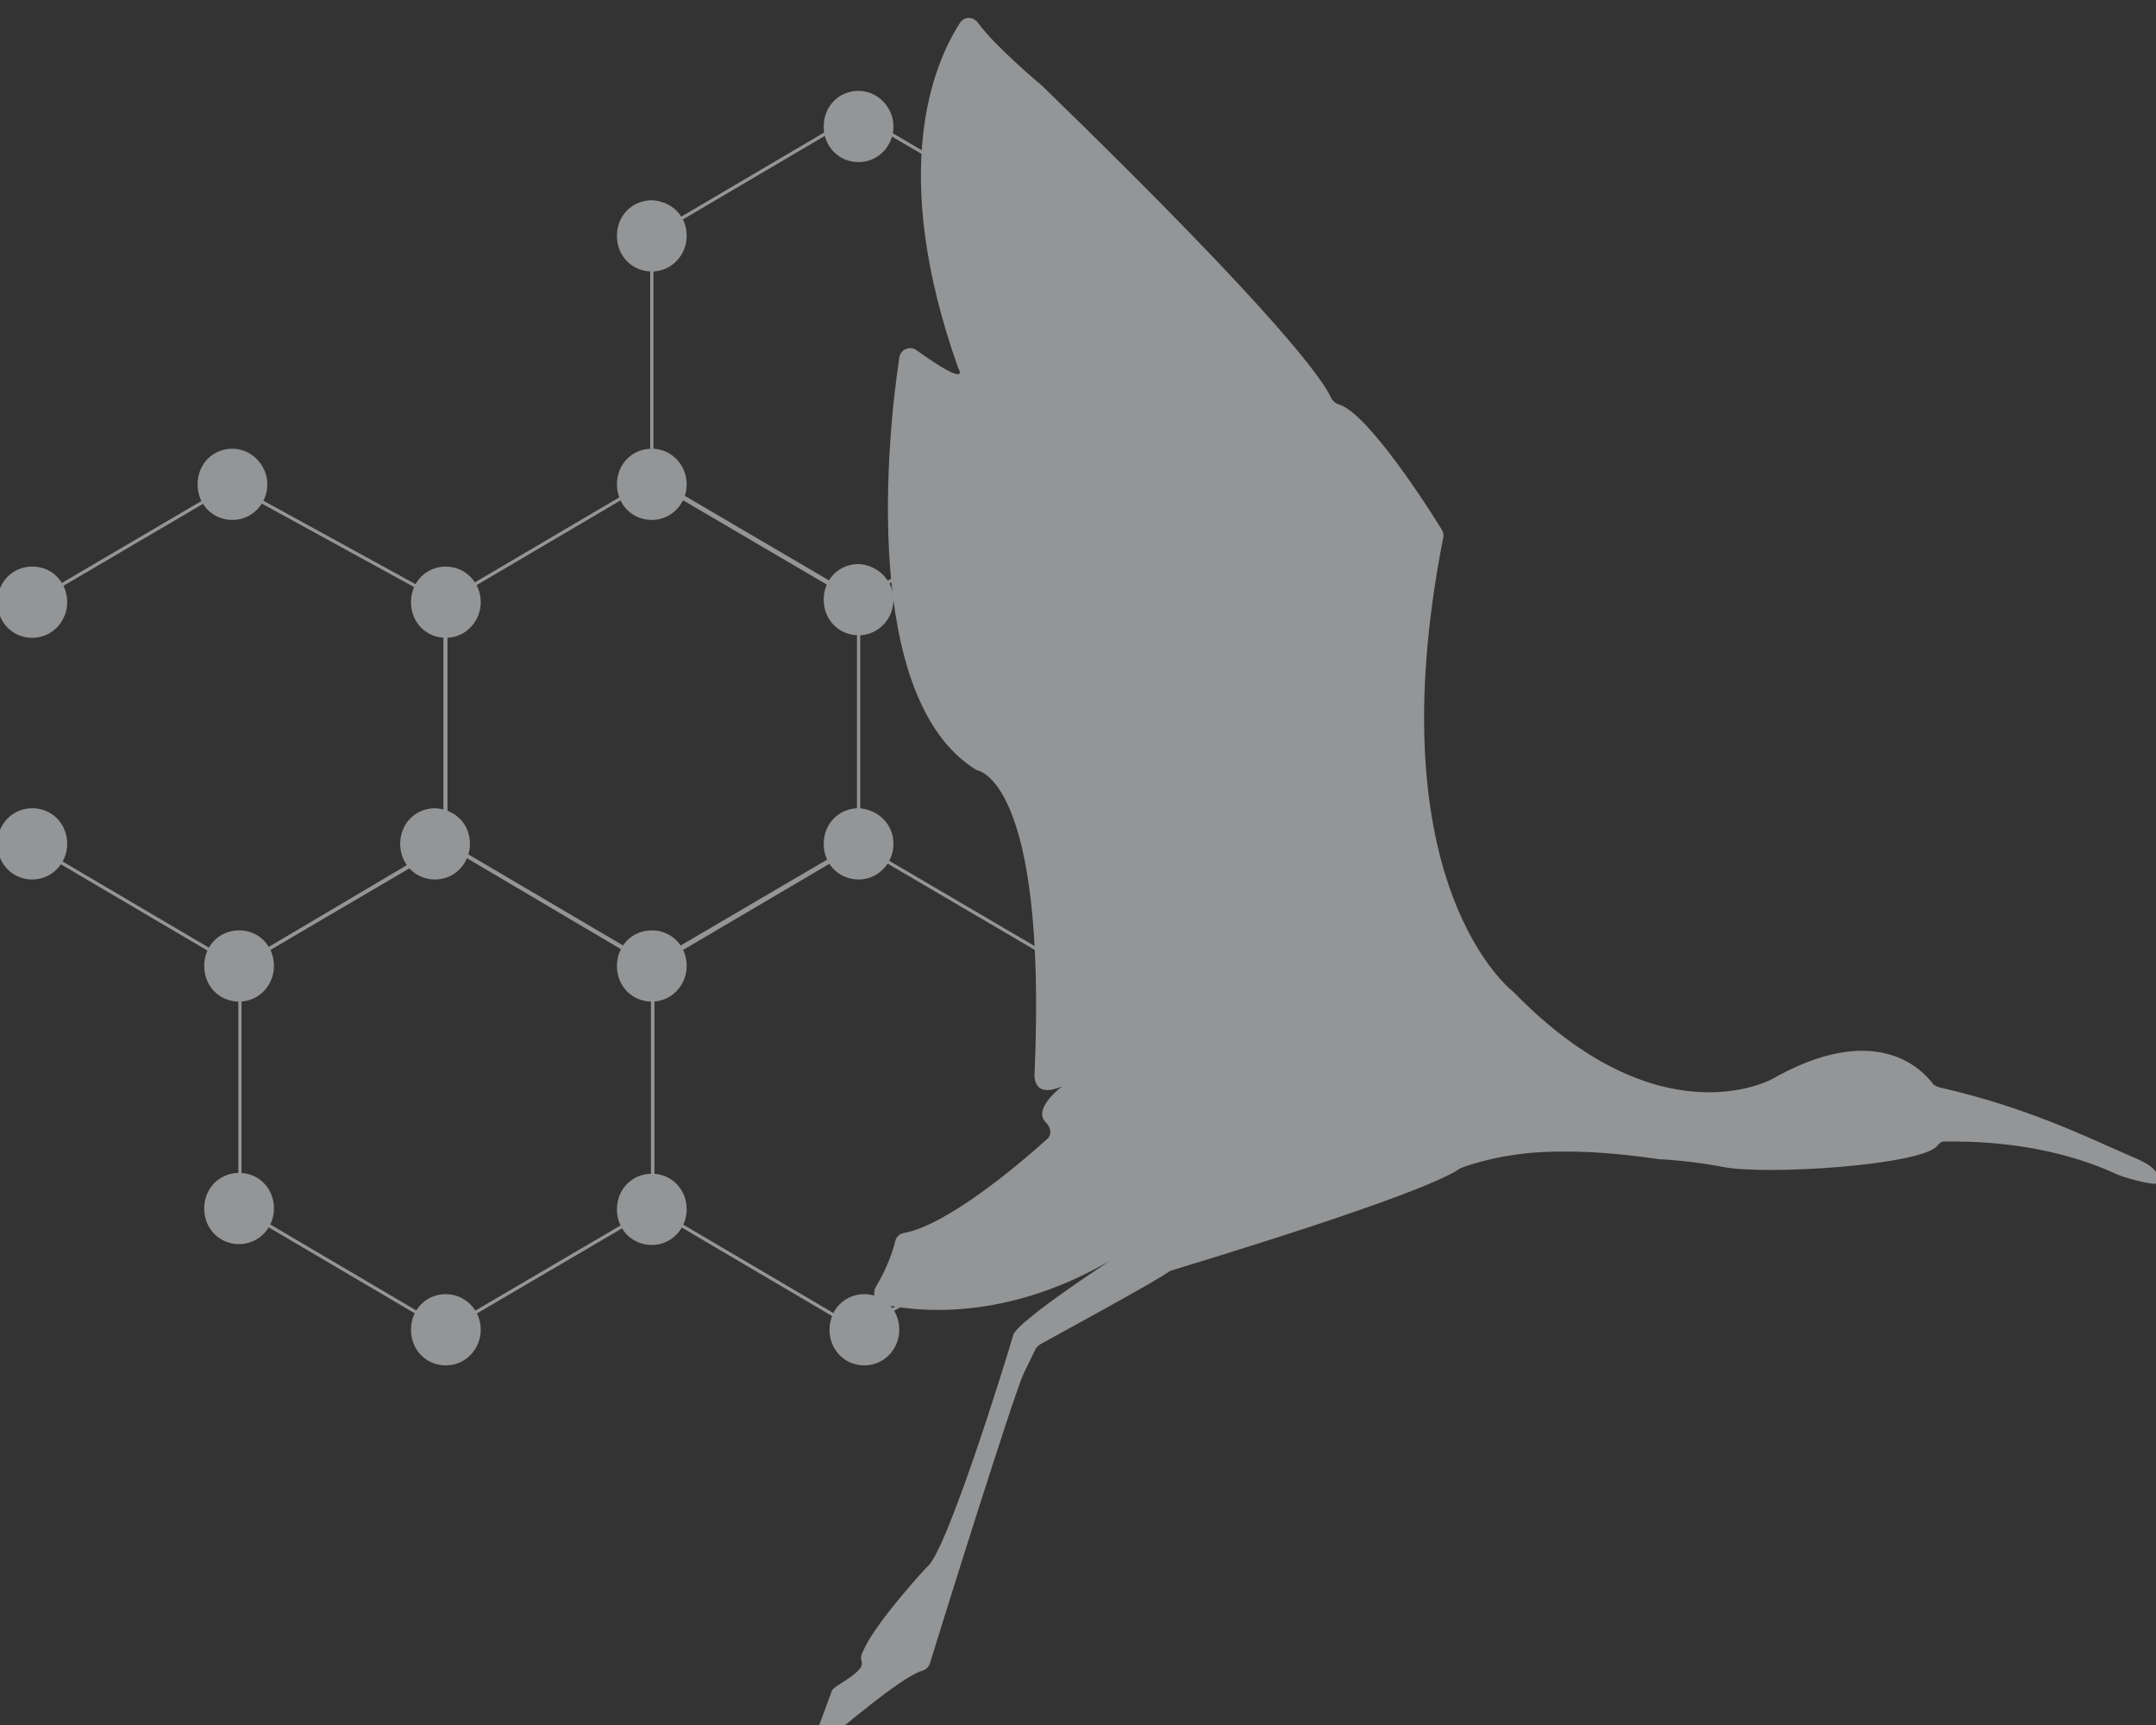 <?xml version="1.0" encoding="UTF-8" standalone="no"?>
<svg
   xmlns:dc="http://purl.org/dc/elements/1.1/"
   xmlns:cc="http://creativecommons.org/ns#"
   xmlns:rdf="http://www.w3.org/1999/02/22-rdf-syntax-ns#"
   xmlns:svg="http://www.w3.org/2000/svg"
   xmlns="http://www.w3.org/2000/svg"
   width="13.228mm"
   height="10.583mm"
   viewBox="0 0 13.228 10.583"
   version="1.1"
   id="svg5321">
  <rect x="0" y="0" width="13.228" height="10.583" fill="#333333" stroke="none"/>
  <defs
     id="defs5315">
    <clipPath
       id="clipPath18"
       clipPathUnits="userSpaceOnUse">
      <path
         id="path16"
         d="M 0,600 H 600 V 0 H 0 Z" />
    </clipPath>
    <clipPath
       id="clipPath30"
       clipPathUnits="userSpaceOnUse">
      <path
         id="path28"
         d="M 0,600 H 600 V 0 H 0 Z" />
    </clipPath>
    <clipPath
       id="clipPath2693"
       clipPathUnits="userSpaceOnUse">
      <path
         id="path2691"
         d="M 0,70.866 H 70.866 V 0 H 0 Z" />
    </clipPath>
    <clipPath
       id="clipPath2853"
       clipPathUnits="userSpaceOnUse">
      <path
         id="path2851"
         d="M 0,70.866 H 70.866 V 0 H 0 Z" />
    </clipPath>
  </defs>
  <g
     id="layer1"
     transform="matrix(0.476,0,0,0.486,-24.437,-61.151)">
    <g
       transform="matrix(0.24,0,0,0.24,93.241,22.424)"
       id="g2516">
      <g
         transform="matrix(0.446,0,0,0.446,-178.747,415.19)"
         id="g2220">
        <g
           id="g2222">
          <g
             id="g2252">
            <g
               id="id7">
              <rect
                 style="fill:none"
                 id="rect2255"
                 x="107.2"
                 y="37.3"
                 width="162.4"
                 height="203.6" />
              <path
                 style="fill:#939597;fill-opacity:1"
                 id="path2257"
                 d="m 265.6,171.3 c -5.2,-2.2 -12.1,-5.6 -22.8,-8 -0.3,-0.1 -0.6,-0.2 -0.8,-0.5 -1.2,-1.5 -6.5,-7.2 -18.5,-0.9 -0.1,0 -0.1,0.1 -0.2,0.1 -1.1,0.8 -14.5,7.4 -31.7,-9.9 0,0 -16.8,-12.3 -8.5,-53.6 0.1,-0.3 0,-0.7 -0.2,-1 -1.5,-2.4 -8.8,-13.6 -12.3,-14.7 -0.4,-0.1 -0.8,-0.4 -1,-0.8 -0.9,-2 -6.2,-9.6 -34.7,-36.7 0,0 0,0 -0.1,-0.1 -0.5,-0.4 -5.7,-4.7 -7.7,-7.4 -0.6,-0.8 -1.7,-0.8 -2.2,0 -3.1,4.7 -8.7,17.3 -0.2,40.7 0,0 1.7,2.6 -5,-2.1 -0.8,-0.6 -2,-0.1 -2.1,0.9 -1.4,8.9 -4.7,40.2 9.3,48.6 0,0 8.5,0.8 7,35.6 0,0 -0.5,3.3 3.3,1.7 0,0 -3.7,2.7 -1.9,4.3 0.6,0.6 0.7,1.5 0,2 -3.4,3 -12,10.1 -17.2,11 -0.5,0.1 -0.9,0.5 -1,1 -0.3,1.2 -1,3.2 -2.3,5.3 -0.5,0.8 -0.1,1.9 0.8,2.1 4.8,1 17.4,2.3 32,-8.1 0,0 -14.3,8.9 -16.1,11.4 -0.1,0.1 -0.1,0.2 -0.2,0.4 -0.7,2.4 -8.1,25.9 -10.4,27.3 0,0 -5.3,5.6 -7.2,9 -0.2,0.4 -0.8,1.4 -0.7,1.8 0.2,0.8 0.4,1.2 -2.9,3.2 -0.3,0.2 -0.6,0.4 -0.7,0.8 l -2.3,6.1 c 0,0.3 0.4,0.6 0.6,0.4 2.4,-1.8 10.1,-8.4 12.7,-9.1 0.4,-0.1 0.8,-0.5 0.9,-0.9 1.6,-5.1 10.1,-31.7 11.3,-34.2 0.8,-1.6 1.2,-2.4 1.4,-2.8 0.1,-0.2 0.3,-0.4 0.6,-0.6 2.2,-1.2 13.5,-7.2 15.4,-8.5 0.1,-0.1 0.2,-0.1 0.4,-0.2 2.6,-0.8 29.9,-8.8 34.7,-12 0.1,0 0.1,-0.1 0.2,-0.1 0.8,-0.3 5.1,-1.8 11,-1.9 3.9,-0.1 8,0.2 12.9,0.9 h 0.1 c 0.4,0 3.8,0.2 7.5,0.9 5.2,1 23.9,-0.2 25.8,-2.5 0.2,-0.3 0.5,-0.5 0.8,-0.5 2.5,0 11.9,-0.2 20.9,3.9 1.2,0.5 5.4,1.6 5.1,0.8 -0.3,-1.7 -1.9,-2.3 -3.8,-3.1 z" />
            </g>
          </g>
          <g
             style="stroke:#939597;stroke-opacity:1"
             id="g4960">
            <g
               style="stroke:#939597;stroke-opacity:1"
               id="g2224">
              <g
                 style="stroke:#939597;stroke-opacity:1"
                 id="id3">
                <rect
                   height="58.3"
                   width="50.6"
                   y="134.1"
                   x="87.4"
                   id="rect2227"
                   style="fill:none;stroke:none;stroke-opacity:1" />
                <path
                   d="M 137.6,177.6 112.7,191.9 87.9,177.6 V 149 l 24.8,-14.3 24.9,14.3 z"
                   id="path2229"
                   style="fill:none;stroke:#939597;stroke-width:0.387;stroke-opacity:1" />
              </g>
            </g>
            <g
               style="stroke:#939597;stroke-opacity:1"
               id="g2231">
              <g
                 style="stroke:#939597;stroke-opacity:1"
                 id="id4">
                <rect
                   height="58.3"
                   width="50.6"
                   y="91.1"
                   x="62.5"
                   id="rect2234"
                   style="fill:none;stroke:none;stroke-opacity:1" />
                <path
                   d="M 112.7,134.5 87.8,148.8 63,134.5 V 106 L 87.8,91.7 112.7,106 Z"
                   id="path2236"
                   style="fill:none;stroke:#939597;stroke-width:0.387;stroke-opacity:1" />
              </g>
            </g>
            <g
               style="stroke:#939597;stroke-opacity:1"
               id="g2238">
              <g
                 style="stroke:#939597;stroke-opacity:1"
                 id="id5">
                <rect
                   height="58.3"
                   width="50.6"
                   y="134.1"
                   x="37.7"
                   id="rect2241"
                   style="fill:none;stroke:none;stroke-opacity:1" />
                <path
                   d="M 87.9,177.6 63,191.9 38.2,177.6 V 149 L 63,134.6 87.9,149 Z"
                   id="path2243"
                   style="fill:none;stroke:#939597;stroke-width:0.387;stroke-opacity:1" />
              </g>
            </g>
            <g
               style="stroke:#939597;stroke-opacity:1"
               id="g2245">
              <g
                 style="stroke:#939597;stroke-opacity:1"
                 id="id6">
                <rect
                   height="58.3"
                   width="50.6"
                   y="48.1"
                   x="87.4"
                   id="rect2248"
                   style="fill:none;stroke:none;stroke-opacity:1" />
                <path
                   d="M 137.6,91.5 112.7,105.8 87.8,91.5 V 62.9 l 24.8,-14.3 24.9,14.3 z"
                   id="path2250"
                   style="fill:none;stroke:#939597;stroke-width:0.387;stroke-opacity:1" />
              </g>
            </g>
            <g
               style="stroke:#939597;stroke-opacity:1"
               id="g2259">
              <g
                 style="stroke:#939597;stroke-opacity:1"
                 id="id8">
                <rect
                   height="57.8"
                   width="50.4"
                   y="91.7"
                   x="13"
                   id="rect2262"
                   style="fill:none;stroke:none;stroke-opacity:1" />
                <path
                   d="m 13.2,106.1 24,-13.8 25.7,13.8 v 28.7 L 38,149.1 13.2,134.8"
                   id="path2264"
                   style="fill:none;stroke:#939597;stroke-width:0.387;stroke-opacity:1" />
              </g>
            </g>
            <g
               style="stroke:#939597;stroke-opacity:1"
               id="g2266">
              <g
                 style="stroke:#939597;stroke-opacity:1"
                 id="id9">
                <rect
                   height="8.3"
                   width="8.3"
                   y="88.1"
                   x="83.8"
                   id="rect2269"
                   style="fill:none;stroke:none;stroke-opacity:1" />
                <path
                   d="m 91.5,92.2 c 0,2 -1.6,3.7 -3.7,3.7 -2.1,0 -3.7,-1.6 -3.7,-3.7 0,-2.1 1.6,-3.7 3.7,-3.7 2.1,0 3.7,1.7 3.7,3.7 z"
                   id="path2271"
                   style="fill:#939597;stroke:#939597;stroke-opacity:1;fill-opacity:1" />
                <path
                   d="m 91.5,92.2 c 0,2 -1.6,3.7 -3.7,3.7 -2.1,0 -3.7,-1.6 -3.7,-3.7 0,-2.1 1.6,-3.7 3.7,-3.7 2.1,0 3.7,1.7 3.7,3.7 z"
                   id="path2273"
                   style="fill:none;stroke:#939597;stroke-width:0.387;stroke-opacity:1" />
              </g>
            </g>
            <g
               style="stroke:#939597;stroke-opacity:1"
               id="g2275">
              <g
                 style="stroke:#939597;stroke-opacity:1"
                 id="id10">
                <rect
                   height="8.3"
                   width="8.3"
                   y="130.6"
                   x="108.6"
                   id="rect2278"
                   style="fill:none;stroke:none;stroke-opacity:1" />
                <path
                   d="m 116.4,134.6 c 0,2 -1.6,3.7 -3.7,3.7 -2.1,0 -3.7,-1.6 -3.7,-3.7 0,-2.1 1.6,-3.7 3.7,-3.7 2,0.1 3.7,1.6 3.7,3.7 z"
                   id="path2280"
                   style="fill:#939597;stroke:#939597;stroke-opacity:1;fill-opacity:1" />
                <path
                   d="m 116.4,134.6 c 0,2 -1.6,3.7 -3.7,3.7 -2.1,0 -3.7,-1.6 -3.7,-3.7 0,-2.1 1.6,-3.7 3.7,-3.7 2,0.1 3.7,1.6 3.7,3.7 z"
                   id="path2282"
                   style="fill:none;stroke:#939597;stroke-width:0.387;stroke-opacity:1" />
              </g>
            </g>
            <g
               style="stroke:#939597;stroke-opacity:1"
               id="g2284">
              <g
                 style="stroke:#939597;stroke-opacity:1"
                 id="id11">
                <rect
                   height="8.3"
                   width="8.3"
                   y="45.9"
                   x="108.6"
                   id="rect2287"
                   style="fill:none;stroke:none;stroke-opacity:1" />
                <path
                   d="m 116.4,50 c 0,2 -1.6,3.7 -3.7,3.7 -2.1,0 -3.7,-1.6 -3.7,-3.7 0,-2.1 1.6,-3.7 3.7,-3.7 2,0 3.7,1.7 3.7,3.7 z"
                   id="path2289"
                   style="fill:#939597;stroke:#939597;stroke-opacity:1;fill-opacity:1" />
                <path
                   d="m 116.4,50 c 0,2 -1.6,3.7 -3.7,3.7 -2.1,0 -3.7,-1.6 -3.7,-3.7 0,-2.1 1.6,-3.7 3.7,-3.7 2,0 3.7,1.7 3.7,3.7 z"
                   id="path2291"
                   style="fill:none;stroke:#939597;stroke-width:0.387;stroke-opacity:1" />
              </g>
            </g>
            <g
               style="stroke:#939597;stroke-opacity:1"
               id="g2293">
              <g
                 style="stroke:#939597;stroke-opacity:1"
                 id="id12">
                <rect
                   height="8.3"
                   width="8.3"
                   y="102"
                   x="59"
                   id="rect2296"
                   style="fill:none;stroke:none;stroke-opacity:1" />
                <path
                   d="m 66.7,106.1 c 0,2 -1.6,3.7 -3.7,3.7 -2.1,0 -3.7,-1.6 -3.7,-3.7 0,-2.1 1.6,-3.7 3.7,-3.7 2,0 3.7,1.6 3.7,3.7 z"
                   id="path2298"
                   style="fill:#939597;stroke:#939597;stroke-opacity:1;fill-opacity:1" />
                <path
                   d="m 66.7,106.1 c 0,2 -1.6,3.7 -3.7,3.7 -2.1,0 -3.7,-1.6 -3.7,-3.7 0,-2.1 1.6,-3.7 3.7,-3.7 2,0 3.7,1.6 3.7,3.7 z"
                   id="path2300"
                   style="fill:none;stroke:#939597;stroke-width:0.387;stroke-opacity:1" />
              </g>
            </g>
            <g
               style="stroke:#939597;stroke-opacity:1"
               id="g2302">
              <g
                 style="stroke:#939597;stroke-opacity:1"
                 id="id13">
                <rect
                   height="8.3"
                   width="8.3"
                   y="144.8"
                   x="83.8"
                   id="rect2305-4"
                   style="fill:none;stroke:none;stroke-opacity:1" />
                <path
                   d="m 91.5,149 c 0,2 -1.6,3.7 -3.7,3.7 -2.1,0 -3.7,-1.6 -3.7,-3.7 0,-2.1 1.6,-3.7 3.7,-3.7 2.1,0 3.7,1.6 3.7,3.7 z"
                   id="path2307"
                   style="fill:#939597;stroke:#939597;stroke-opacity:1;fill-opacity:1" />
                <path
                   d="m 91.5,149 c 0,2 -1.6,3.7 -3.7,3.7 -2.1,0 -3.7,-1.6 -3.7,-3.7 0,-2.1 1.6,-3.7 3.7,-3.7 2.1,0 3.7,1.6 3.7,3.7 z"
                   id="path2309"
                   style="fill:none;stroke:#939597;stroke-width:0.387;stroke-opacity:1" />
              </g>
            </g>
            <g
               style="stroke:#939597;stroke-opacity:1"
               id="g2311">
              <g
                 style="stroke:#939597;stroke-opacity:1"
                 id="id14">
                <rect
                   height="8.3"
                   width="8.3"
                   y="130.6"
                   x="57.7"
                   id="rect2314"
                   style="fill:none;stroke:none;stroke-opacity:1" />
                <path
                   d="m 65.4,134.6 c 0,2 -1.6,3.7 -3.7,3.7 -2.1,0 -3.7,-1.6 -3.7,-3.7 0,-2.1 1.6,-3.7 3.7,-3.7 2.1,0.1 3.7,1.6 3.7,3.7 z"
                   id="path2316"
                   style="fill:#939597;stroke:#939597;stroke-opacity:1;fill-opacity:1" />
                <path
                   d="m 65.4,134.6 c 0,2 -1.6,3.7 -3.7,3.7 -2.1,0 -3.7,-1.6 -3.7,-3.7 0,-2.1 1.6,-3.7 3.7,-3.7 2.1,0.1 3.7,1.6 3.7,3.7 z"
                   id="path2318"
                   style="fill:none;stroke:#939597;stroke-width:0.387;stroke-opacity:1" />
              </g>
            </g>
            <g
               style="stroke:#939597;stroke-opacity:1"
               id="g2320">
              <g
                 style="stroke:#939597;stroke-opacity:1"
                 id="id15">
                <rect
                   height="8.3"
                   width="8.3"
                   y="144.8"
                   x="34.1"
                   id="rect2323"
                   style="fill:none;stroke:none;stroke-opacity:1" />
                <path
                   d="m 41.8,149 c 0,2 -1.6,3.7 -3.7,3.7 -2.1,0 -3.7,-1.6 -3.7,-3.7 0,-2.1 1.6,-3.7 3.7,-3.7 2.1,0 3.7,1.6 3.7,3.7 z"
                   id="path2325"
                   style="fill:#939597;stroke:#939597;stroke-opacity:1;fill-opacity:1" />
                <path
                   d="m 41.8,149 c 0,2 -1.6,3.7 -3.7,3.7 -2.1,0 -3.7,-1.6 -3.7,-3.7 0,-2.1 1.6,-3.7 3.7,-3.7 2.1,0 3.7,1.6 3.7,3.7 z"
                   id="path2327"
                   style="fill:none;stroke:#939597;stroke-width:0.387;stroke-opacity:1" />
              </g>
            </g>
            <g
               style="stroke:#939597;stroke-opacity:1"
               id="g2329">
              <g
                 style="stroke:#939597;stroke-opacity:1"
                 id="id16">
                <rect
                   height="8.3"
                   width="8.3"
                   y="130.6"
                   x="9.2"
                   id="rect2332"
                   style="fill:none;stroke:none;stroke-opacity:1" />
                <path
                   d="m 16.9,134.6 c 0,2 -1.6,3.7 -3.7,3.7 -2.1,0 -3.7,-1.6 -3.7,-3.7 0,-2.1 1.6,-3.7 3.7,-3.7 2.1,0 3.7,1.6 3.7,3.7 z"
                   id="path2334"
                   style="fill:#939597;stroke:#939597;stroke-opacity:1;fill-opacity:1" />
                <path
                   d="m 16.9,134.6 c 0,2 -1.6,3.7 -3.7,3.7 -2.1,0 -3.7,-1.6 -3.7,-3.7 0,-2.1 1.6,-3.7 3.7,-3.7 2.1,0 3.7,1.6 3.7,3.7 z"
                   id="path2336"
                   style="fill:none;stroke:#939597;stroke-width:0.387;stroke-opacity:1" />
              </g>
            </g>
            <g
               style="stroke:#939597;stroke-opacity:1"
               id="g2338">
              <g
                 style="stroke:#939597;stroke-opacity:1"
                 id="id17">
                <rect
                   height="8.3"
                   width="8.3"
                   y="102"
                   x="9.2"
                   id="rect2341"
                   style="fill:none;stroke:none;stroke-opacity:1" />
                <path
                   d="m 16.9,106.1 c 0,2 -1.6,3.7 -3.7,3.7 -2.1,0 -3.7,-1.6 -3.7,-3.7 0,-2.1 1.6,-3.7 3.7,-3.7 2.1,0 3.7,1.6 3.7,3.7 z"
                   id="path2343"
                   style="fill:#939597;stroke:#939597;stroke-opacity:1;fill-opacity:1" />
                <path
                   d="m 16.9,106.1 c 0,2 -1.6,3.7 -3.7,3.7 -2.1,0 -3.7,-1.6 -3.7,-3.7 0,-2.1 1.6,-3.7 3.7,-3.7 2.1,0 3.7,1.6 3.7,3.7 z"
                   id="path2345"
                   style="fill:none;stroke:#939597;stroke-width:0.387;stroke-opacity:1" />
              </g>
            </g>
            <g
               style="stroke:#939597;stroke-opacity:1"
               id="g2347-5">
              <g
                 style="stroke:#939597;stroke-opacity:1"
                 id="id18">
                <rect
                   height="8.3"
                   width="8.3"
                   y="101.7"
                   x="108.6"
                   id="rect2350"
                   style="fill:none;stroke:none;stroke-opacity:1" />
                <path
                   d="m 116.4,105.8 c 0,2 -1.6,3.7 -3.7,3.7 -2.1,0 -3.7,-1.6 -3.7,-3.7 0,-2.1 1.6,-3.7 3.7,-3.7 2,0.1 3.7,1.7 3.7,3.7 z"
                   id="path2352"
                   style="fill:#939597;stroke:#939597;stroke-opacity:1;fill-opacity:1" />
                <path
                   d="m 116.4,105.8 c 0,2 -1.6,3.7 -3.7,3.7 -2.1,0 -3.7,-1.6 -3.7,-3.7 0,-2.1 1.6,-3.7 3.7,-3.7 2,0.1 3.7,1.7 3.7,3.7 z"
                   id="path2354"
                   style="fill:none;stroke:#939597;stroke-width:0.387;stroke-opacity:1" />
              </g>
            </g>
            <g
               style="stroke:#939597;stroke-opacity:1"
               id="g2356">
              <g
                 style="stroke:#939597;stroke-opacity:1"
                 id="id19">
                <rect
                   height="8.3"
                   width="8.3"
                   y="88.1"
                   x="33.3"
                   id="rect2359"
                   style="fill:none;stroke:none;stroke-opacity:1" />
                <path
                   d="m 41,92.2 c 0,2 -1.6,3.7 -3.7,3.7 -2.1,0 -3.7,-1.6 -3.7,-3.7 0,-2.1 1.6,-3.7 3.7,-3.7 2,0 3.7,1.7 3.7,3.7 z"
                   id="path2361"
                   style="fill:#ffffff;stroke:#939597;stroke-opacity:1" />
                <path
                   d="m 41,92.2 c 0,2 -1.6,3.7 -3.7,3.7 -2.1,0 -3.7,-1.6 -3.7,-3.7 0,-2.1 1.6,-3.7 3.7,-3.7 2,0 3.7,1.7 3.7,3.7 z"
                   id="path2363"
                   style="fill:#939597;stroke:#939597;stroke-width:0.387;stroke-opacity:1;fill-opacity:1" />
              </g>
            </g>
            <g
               style="stroke:#939597;stroke-opacity:1"
               id="g2365">
              <g
                 style="stroke:#939597;stroke-opacity:1"
                 id="id20">
                <rect
                   height="8.3"
                   width="8.3"
                   y="58.9"
                   x="83.8"
                   id="rect2368"
                   style="fill:none;stroke:none;stroke-opacity:1" />
                <path
                   d="m 91.5,62.9 c 0,2 -1.6,3.7 -3.7,3.7 -2.1,0 -3.7,-1.6 -3.7,-3.7 0,-2.1 1.6,-3.7 3.7,-3.7 2.1,0.1 3.7,1.6 3.7,3.7 z"
                   id="path2370"
                   style="fill:#939597;stroke:#939597;stroke-opacity:1;fill-opacity:1" />
                <path
                   d="m 91.5,62.9 c 0,2 -1.6,3.7 -3.7,3.7 -2.1,0 -3.7,-1.6 -3.7,-3.7 0,-2.1 1.6,-3.7 3.7,-3.7 2.1,0.1 3.7,1.6 3.7,3.7 z"
                   id="path2372"
                   style="fill:none;stroke:#939597;stroke-width:0.387;stroke-opacity:1" />
              </g>
            </g>
            <g
               style="stroke:#939597;stroke-opacity:1"
               id="g2374">
              <g
                 style="stroke:#939597;stroke-opacity:1"
                 id="id21">
                <rect
                   height="8.3"
                   width="8.3"
                   y="187.7"
                   x="109.3"
                   id="rect2377"
                   style="fill:none;stroke:none;stroke-opacity:1" />
                <path
                   d="m 117.1,191.9 c 0,2 -1.6,3.7 -3.7,3.7 -2.1,0 -3.7,-1.6 -3.7,-3.7 0,-2.1 1.6,-3.7 3.7,-3.7 2.1,0 3.7,1.6 3.7,3.7 z"
                   id="path2379"
                   style="fill:#939597;stroke:#939597;stroke-opacity:1;fill-opacity:1" />
                <path
                   d="m 117.1,191.9 c 0,2 -1.6,3.7 -3.7,3.7 -2.1,0 -3.7,-1.6 -3.7,-3.7 0,-2.1 1.6,-3.7 3.7,-3.7 2.1,0 3.7,1.6 3.7,3.7 z"
                   id="path2381"
                   style="fill:none;stroke:#939597;stroke-width:0.387;stroke-opacity:1" />
              </g>
            </g>
            <g
               style="stroke:#939597;stroke-opacity:1"
               id="g2383">
              <g
                 style="stroke:#939597;stroke-opacity:1"
                 id="id22">
                <rect
                   height="8.3"
                   width="8.3"
                   y="173.5"
                   x="34.1"
                   id="rect2386"
                   style="fill:none;stroke:none;stroke-opacity:1" />
                <path
                   d="m 41.8,177.6 c 0,2 -1.6,3.7 -3.7,3.7 -2.1,0 -3.7,-1.6 -3.7,-3.7 0,-2.1 1.6,-3.7 3.7,-3.7 2.1,0 3.7,1.6 3.7,3.7 z"
                   id="path2388"
                   style="fill:#939597;stroke:#939597;stroke-opacity:1;fill-opacity:1" />
                <path
                   d="m 41.8,177.6 c 0,2 -1.6,3.7 -3.7,3.7 -2.1,0 -3.7,-1.6 -3.7,-3.7 0,-2.1 1.6,-3.7 3.7,-3.7 2.1,0 3.7,1.6 3.7,3.7 z"
                   id="path2390"
                   style="fill:none;stroke:#939597;stroke-width:0.387;stroke-opacity:1" />
              </g>
            </g>
            <g
               style="stroke:#939597;stroke-opacity:1"
               id="g2392">
              <g
                 style="stroke:#939597;stroke-opacity:1"
                 id="id23">
                <rect
                   height="8.3"
                   width="8.3"
                   y="187.7"
                   x="59"
                   id="rect2395"
                   style="fill:none;stroke:none;stroke-opacity:1" />
                <path
                   d="m 66.7,191.9 c 0,2 -1.6,3.7 -3.7,3.7 -2.1,0 -3.7,-1.6 -3.7,-3.7 0,-2.1 1.6,-3.7 3.7,-3.7 2,0 3.7,1.6 3.7,3.7 z"
                   id="path2397"
                   style="fill:#939597;stroke:#939597;stroke-opacity:1;fill-opacity:1" />
                <path
                   d="m 66.7,191.9 c 0,2 -1.6,3.7 -3.7,3.7 -2.1,0 -3.7,-1.6 -3.7,-3.7 0,-2.1 1.6,-3.7 3.7,-3.7 2,0 3.7,1.6 3.7,3.7 z"
                   id="path2399"
                   style="fill:#939597;stroke:#939597;stroke-width:0.387;stroke-opacity:1;fill-opacity:1" />
              </g>
            </g>
            <g
               style="stroke:#939597;stroke-opacity:1"
               id="g2401">
              <g
                 style="stroke:#939597;stroke-opacity:1"
                 id="id24">
                <rect
                   height="8.3"
                   width="8.3"
                   y="173.6"
                   x="83.8"
                   id="rect2404"
                   style="fill:none;stroke:none;stroke-opacity:1" />
                <path
                   d="m 91.5,177.7 c 0,2 -1.6,3.7 -3.7,3.7 -2.1,0 -3.7,-1.6 -3.7,-3.7 0,-2.1 1.6,-3.7 3.7,-3.7 2.1,0 3.7,1.6 3.7,3.7 z"
                   id="path2406"
                   style="fill:#939597;stroke:#939597;stroke-opacity:1;fill-opacity:1" />
                <path
                   d="m 91.5,177.7 c 0,2 -1.6,3.7 -3.7,3.7 -2.1,0 -3.7,-1.6 -3.7,-3.7 0,-2.1 1.6,-3.7 3.7,-3.7 2.1,0 3.7,1.6 3.7,3.7 z"
                   id="path2408"
                   style="fill:none;stroke:#939597;stroke-width:0.387;stroke-opacity:1" />
              </g>
            </g>
          </g>
        </g>
      </g>
    </g>
  </g>
</svg>
